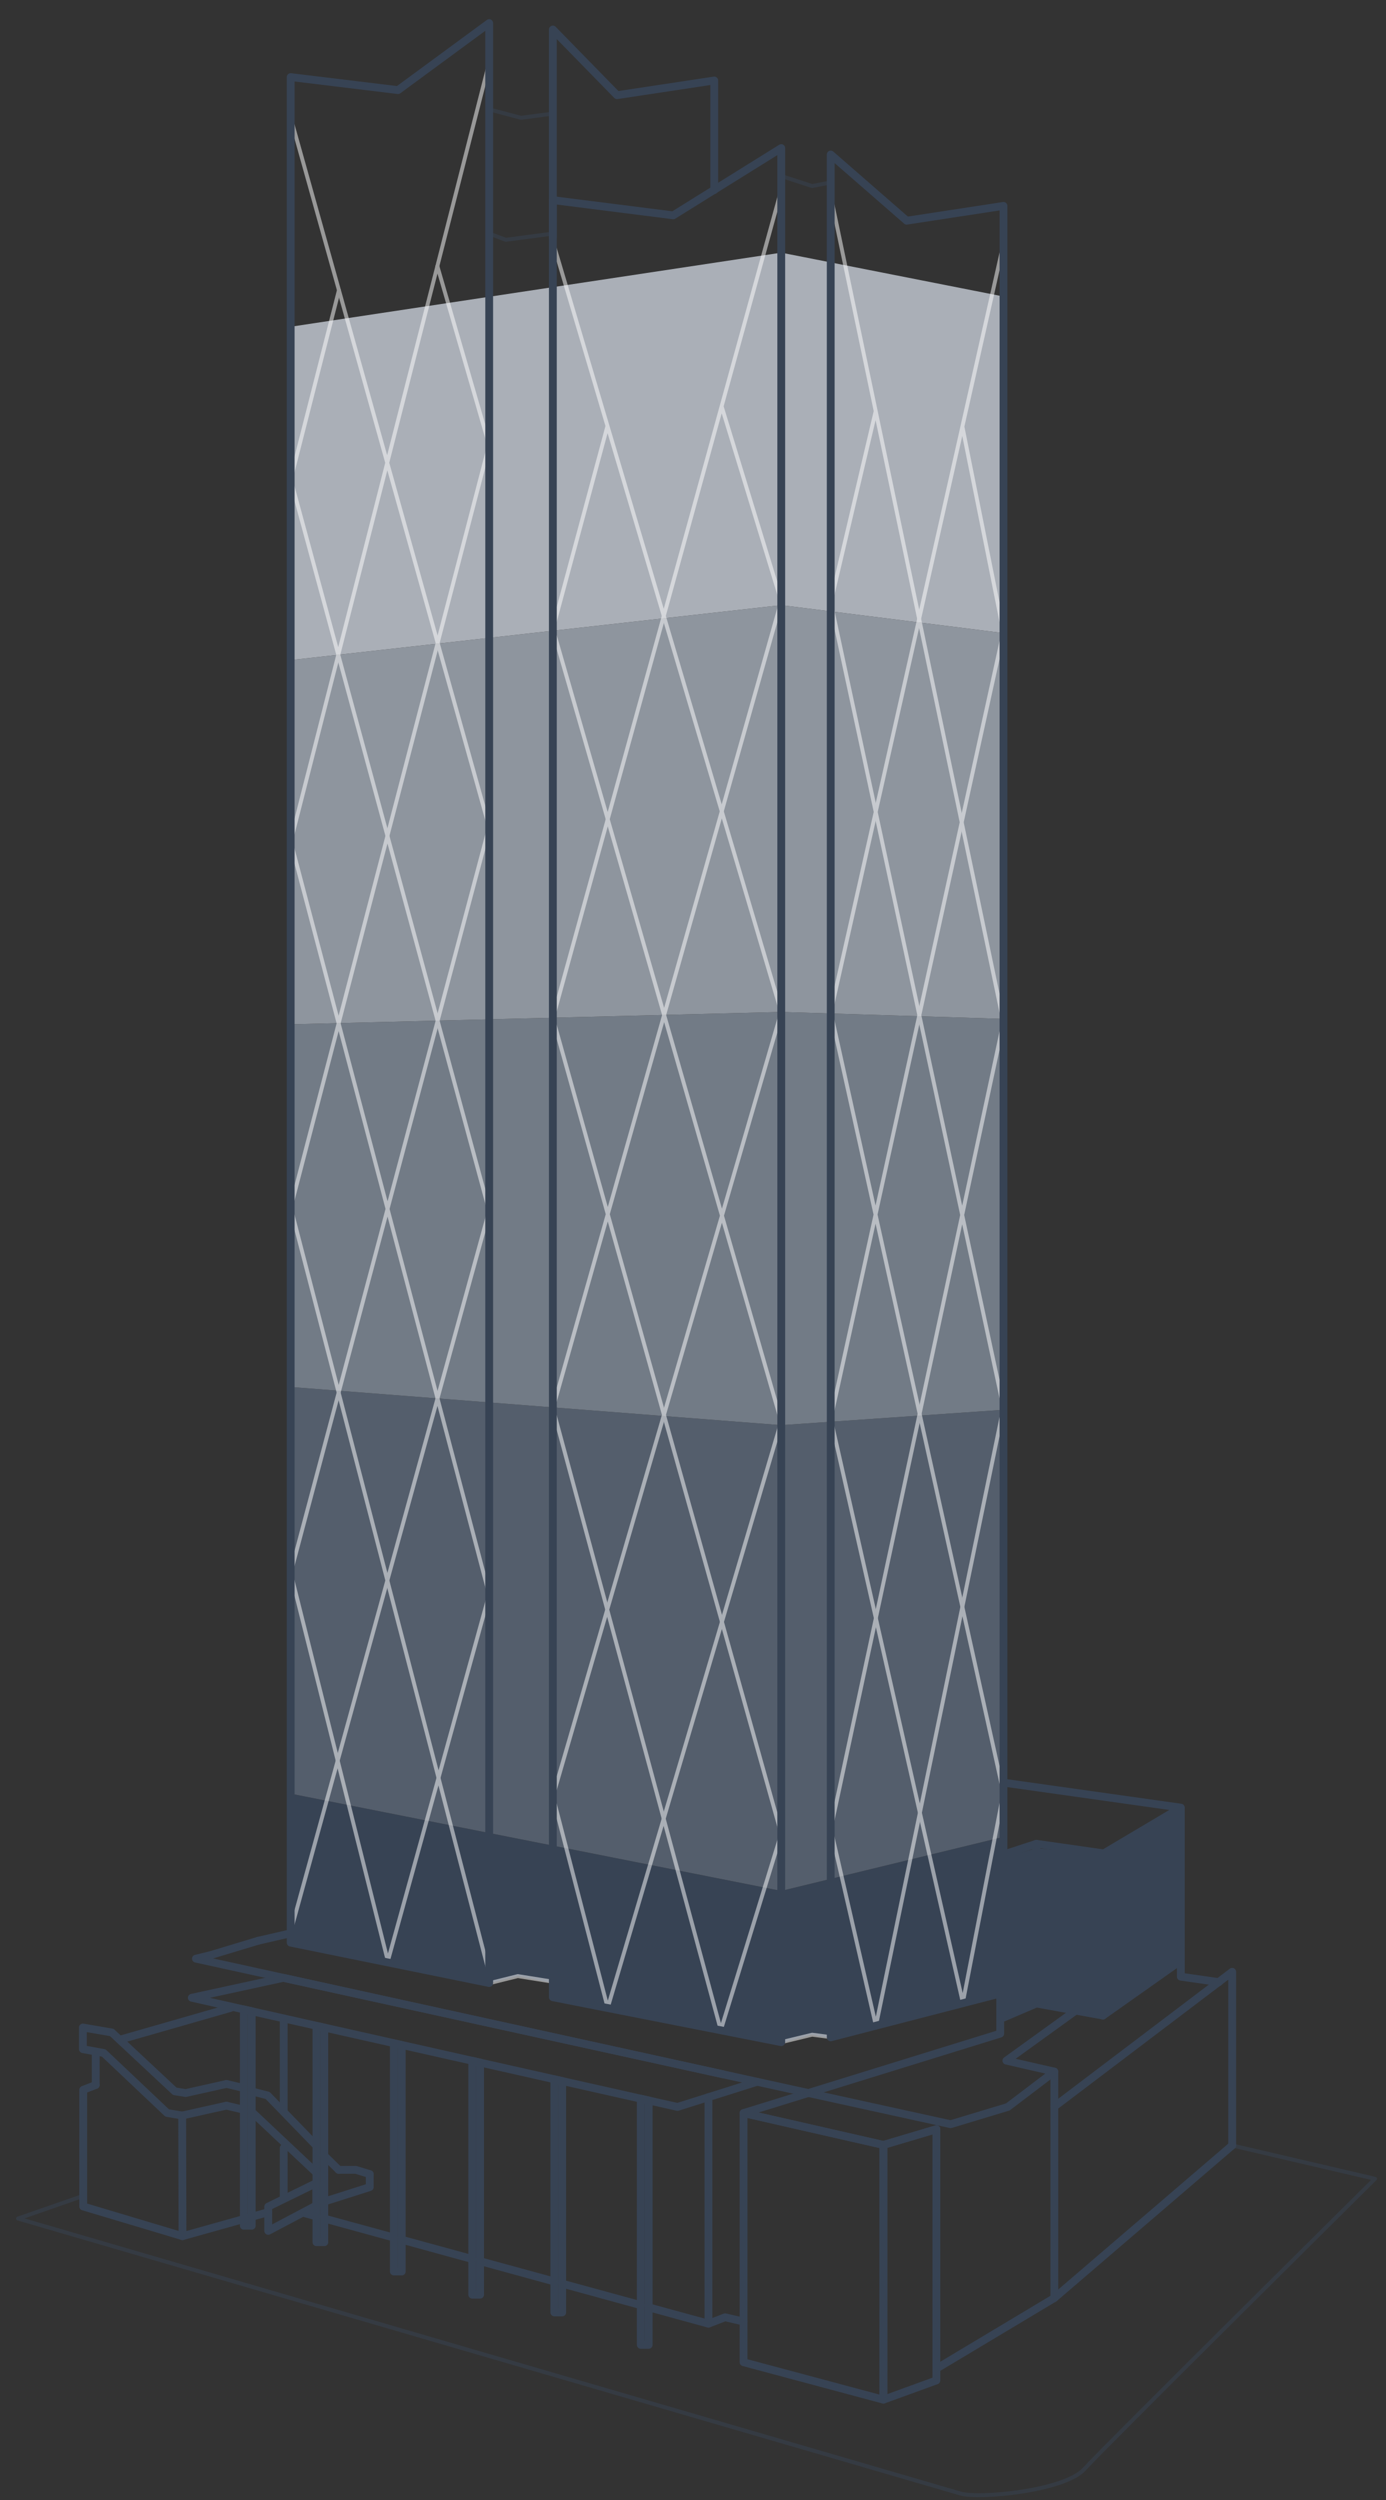 <svg xmlns="http://www.w3.org/2000/svg" width="355" height="640" viewBox="0 0 355 640"><rect x="0" y="0" width="355" height="640" fill="#333333" stroke="none"/><path fill="#374354" d="M282.512 474.756L265.459 473.141 257.027 475.555 257.027 470.238 200.105 484.062 74.455 459.171 74.455 497.312 125.291 507.703 132.635 505.875 141.605 507.655 141.605 511.287 200.105 522.997 207.909 520.878 213.117 521.836 256.191 510.326 256.191 516.92 265.459 512.896 282.512 515.794 302.044 501.9 302.449 463.781z"/><path fill="#545E6C" d="M257.027 470.238L200.105 484.062 74.455 459.171 75.354 355.135 200.105 364.837 257.027 360.898z"/><path fill="#727B86" d="M257.027 260.832L200.105 259.059 74.862 262.21 75.354 355.135 200.105 364.837 257.027 360.898z"/><path fill="#8E959E" d="M257.027 260.832L200.105 259.059 74.862 262.21 74.455 168.981 200.105 154.916 257.027 162.061z"/><path fill="#AAAFB7" d="M257.027 75.904L200.105 64.68 74.862 83.584 74.455 168.981 200.105 154.916 257.027 162.061z"/><g fill="none" stroke-linecap="round" stroke-linejoin="round"><g opacity=".5"><path stroke="#FFF" d="M74.455 30.16L125.299 211.727 74.455 402.639 99.342 502.038 125.299 408.191 74.455 215.425 125.299 16.081"/><path stroke="#FFF" d="M86.812 74.289L74.455 122.741 125.299 309.955 74.455 494.395"/><path stroke="#FFF" d="M125.299 505.194L74.455 309.137 125.299 113.904 112.025 68.147"/><path stroke="#FFF" d="M141.605 61.902L200.105 259.062 141.605 459.873 155.65 514.024 200.105 363.905 141.605 160.966 155.595 109.049"/><path stroke="#FFF" d="M200.105 48.656L141.605 260.636 200.105 469.431 184.623 519.711 141.605 360.514 200.105 153.877 184.825 104.022"/><path stroke="#FFF" d="M212.775 50.197L257.027 261.665 212.775 468.196 224.357 518.615 257.027 360.309 212.775 154.184 224.295 105.242"/><path stroke="#FFF" d="M213.256 521.561L208.02 520.878 200.105 522.794"/><path stroke="#374354" d="M125.299 59.802L129.545 61.39 141.605 59.802"/><path stroke="#374354" d="M200.105 45.059L208.02 47.629 212.775 46.704"/><path stroke="#FFF" d="M125.291 507.703L132.635 505.875 141.605 507.311"/><path stroke="#374354" d="M125.299 28.002L133.453 30.16 141.605 29.081"/><path stroke="#FFF" d="M257.027 62.415L212.775 259.062 257.027 458.951 246.616 512.655 212.775 363.186 257.027 161.787 246.5 109.213"/><path stroke="#374354" d="M315.602 549.23l36.578 8.535s-69.445 68.783-74.462 74.331c-5.017 5.547-26.807 7.667-31.735 6.231-4.936-1.441-241.358-70.385-241.358-70.385l16.694-5.812"/></g><path stroke="#374354" stroke-width="2" d="M125.299 507.655L125.299 5.909 101.945 23.07 74.455 19.735 74.455 497.312z"/><path stroke="#374354" stroke-width="2" d="M141.605 60.814L141.605 7.554 158.044 24.371 182.947 20.603 182.947 48.656"/><path stroke="#374354" stroke-width="2" d="M200.105 522.794L200.105 37.91 172.432 55.129 141.605 51.227 141.605 511.287z"/><path stroke="#374354" stroke-width="2" d="M257.027 510.121L257.027 52.706 232.232 56.499 212.775 39.555 212.775 521.561z"/><path stroke="#374354" stroke-width="2" d="M257.027 474.756L265.459 472 282.721 474.464 302.449 462.75 257.027 456.347"/><path stroke="#374354" stroke-width="2" d="M265.459 512.896L265.459 472"/><path stroke="#374354" stroke-width="2" d="M282.512 515.979L282.512 474.756"/><path stroke="#374354" stroke-width="2" d="M302.449 462.991L302.449 501.9 282.512 515.979 265.459 512.896 257.027 516.505"/><path stroke="#374354" stroke-width="2" d="M193.938 532.932L72.579 506.323 49.126 511.422 173.526 539.373z"/><path stroke="#374354" stroke-width="2" d="M193.938 532.932L243.477 543.794 258.13 539.373 270.05 530.33 257.771 527.521 275.514 514.715"/><path stroke="#374354" stroke-width="2" d="M256.191 510.326L256.191 520.604 190.45 540.941 226.271 549.099 239.84 545.068"/><path stroke="#374354" stroke-width="2" d="M185.175 531.01L50.19 501.412 53.987 500.486 66.117 496.831"/><path stroke="#374354" stroke-width="2" d="M64.475 569.788L62.45 569.788 62.45 514.414 64.475 514.872z"/><path stroke="#374354" stroke-width="2" d="M83.071 574L81.053 574 81.053 518.629 83.071 519.084z"/><path stroke="#374354" stroke-width="2" d="M102.899 581.5L100.879 581.5 100.879 523.087 102.899 523.538z"/><path stroke="#374354" stroke-width="2" d="M122.973 587.425L120.954 587.425 120.954 527.561 122.973 528.012z"/><path stroke="#374354" stroke-width="2" d="M144 591.98L141.981 591.98 141.981 532.284 144 532.738z"/><path stroke="#374354" stroke-width="2" d="M166.148 600.285L164.123 600.285 164.123 537.256 166.148 537.711z"/><path stroke="#374354" stroke-width="2" d="M46.665 541.569L58.019 539.034"/><path stroke="#374354" stroke-width="2" d="M58.019 533.483L47.551 535.82 44.757 535.365 28.633 520.309 21.231 519.031 21.231 524.578 26.572 525.559 42.812 540.916 46.665 541.569"/><path stroke="#374354" stroke-width="2" d="M58.019 533.483L62.369 534.512"/><path stroke="#374354" stroke-width="2" d="M58.019 539.046L62.369 540.074"/><path stroke="#374354" stroke-width="2" d="M64.388 540.541L80.966 556.141"/><path stroke="#374354" stroke-width="2" d="M64.512 535.4L68.548 536.428 80.966 549.23"/><path stroke="#374354" stroke-width="2" d="M68.701 564.894L68.701 571.105 81.016 564.598 81.016 558.862z"/><path stroke="#374354" stroke-width="2" d="M94.702 556.57L94.702 559.893 82.985 563.619"/><path stroke="#374354" stroke-width="2" d="M82.985 551.775L86.745 555.475"/><path stroke="#374354" stroke-width="2" d="M94.702 556.57L91.139 555.475 86.745 555.475"/><path stroke="#374354" stroke-width="2" d="M74.455 494.914L66.117 496.831"/><path stroke="#374354" stroke-width="2" d="M226.271 614.314L190.45 604.725 190.45 540.941 226.271 549.099z"/><path stroke="#374354" stroke-width="2" d="M226.271 614.314L239.84 609.381 239.84 545.068 226.271 549.099z"/><path stroke="#374354" stroke-width="2" d="M312.203 507.421L302.449 506.025 302.449 501.9"/><path stroke="#374354" stroke-width="2" d="M270.05 539.286L315.602 504.778 315.602 549.23"/><path stroke="#374354" stroke-width="2" d="M239.84 606.366L270.05 588.282 315.602 549.23"/><path stroke="#374354" stroke-width="2" d="M270.05 588.282L270.05 530.33"/><path stroke="#374354" stroke-width="2" d="M181.459 536.869L181.459 594.86 185.719 593.215 190.45 594.311"/><path stroke="#374354" stroke-width="2" d="M166.148 590.67L181.459 594.86"/><path stroke="#374354" stroke-width="2" d="M144 584.612L164.123 590.115"/><path stroke="#374354" stroke-width="2" d="M122.973 578.858L141.981 584.059"/><path stroke="#374354" stroke-width="2" d="M102.905 573.369L120.954 578.307"/><path stroke="#374354" stroke-width="2" d="M83.071 567.945L100.879 572.814"/><path stroke="#374354" stroke-width="2" d="M78.258 566.639L81.053 567.395"/><path stroke="#374354" stroke-width="2" d="M72.664 549.894L72.664 562.387"/><path stroke="#374354" stroke-width="2" d="M72.664 516.711L72.664 540.541"/><path stroke="#374354" stroke-width="2" d="M30.635 522.172L59.059 514.024"/><path stroke="#374354" stroke-width="2" d="M24.511 525.623L24.511 533.755"/><path stroke="#374354" stroke-width="2" d="M24.511 533.755L21.316 534.989 21.316 544.592 21.316 558.548 21.316 564.855 46.744 572.458 46.665 541.569"/><path stroke="#374354" stroke-width="2" d="M46.744 572.458L68.701 566.31"/></g></svg>
